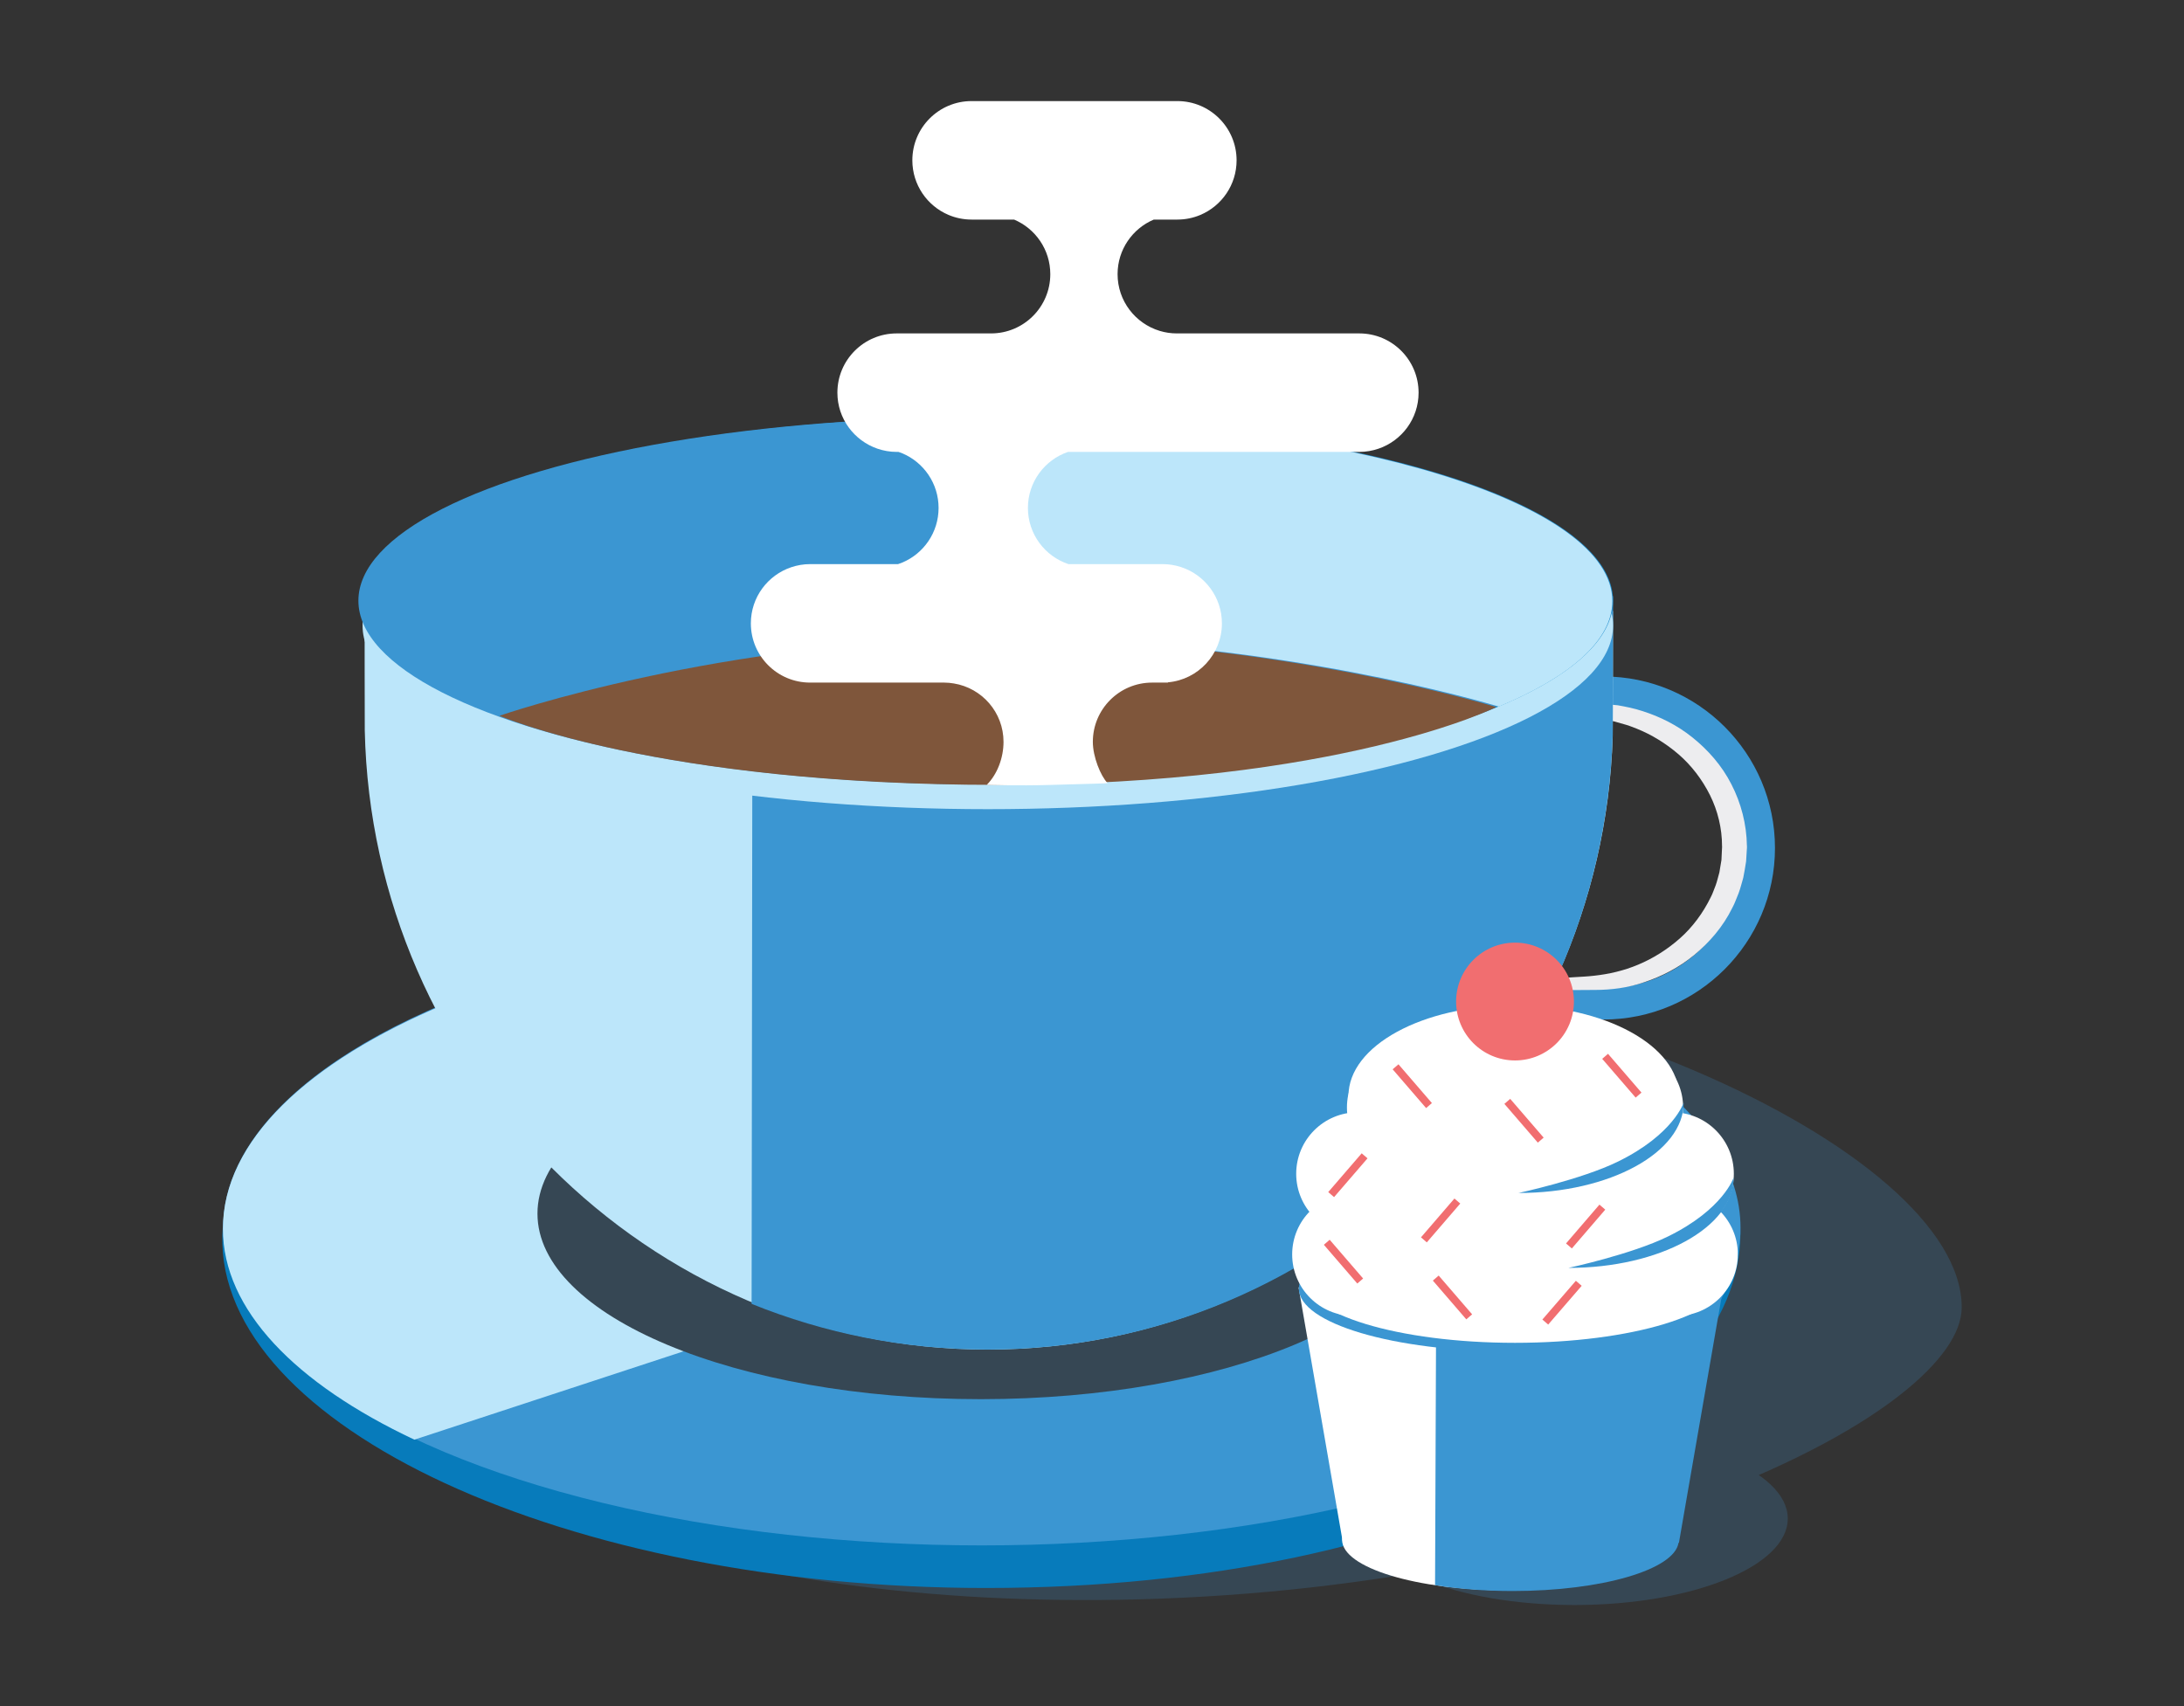<?xml version="1.0" encoding="utf-8"?>
<!-- Generator: Adobe Illustrator 16.0.0, SVG Export Plug-In . SVG Version: 6.00 Build 0)  -->
<!DOCTYPE svg PUBLIC "-//W3C//DTD SVG 1.1//EN" "http://www.w3.org/Graphics/SVG/1.1/DTD/svg11.dtd">
<svg version="1.1" id="Layer_1" xmlns="http://www.w3.org/2000/svg" xmlns:xlink="http://www.w3.org/1999/xlink" x="0px" y="0px"
	 width="320px" height="250px" viewBox="0 0 320 250" enable-background="new 0 0 320 250" xml:space="preserve">
<rect x="0" y="0" width="320" height="250" fill="#333333" stroke="none"/>
<g>
	<g>
		<g>
			<g>
			</g>
			<g>
				<path fill="#364754" d="M287.431,191.566c0,15.097-50.455,40.919-120.551,42.789c-61.372,1.636-111.943-16.112-113.03-41.792
					c-1.088-25.678,47.754-48.604,109.093-51.201C224.28,138.765,287.431,168.524,287.431,191.566z"/>
				<path fill="#077BBB" d="M255.003,180.84c0,25.7-43.949,51.851-110.557,51.851c-61.394,0-112.613-23.693-111.868-51.701
					c0.683-25.694,50.475-41.377,111.868-41.377S255.003,155.137,255.003,180.84z"/>
				<ellipse fill="#3B96D2" cx="143.857" cy="179.915" rx="111.162" ry="46.536"/>
				<path fill="#BCE6FA" d="M60.714,210.957c-17.452-8.22-28.054-19.046-28.054-30.908c0-25.7,49.768-46.534,111.162-46.534
					c37.96,0,71.476,7.964,91.53,20.12"/>
				<path fill="#364754" d="M208.655,177.834c0,15.016-29.082,27.189-64.953,27.189c-35.872,0-64.952-12.174-64.952-27.189
					c0-15.02,29.08-27.194,64.952-27.194C179.573,150.64,208.655,162.814,208.655,177.834z"/>
			</g>
			<g>
				<g>
					<path fill="#3B96D2" d="M234.938,149.394h-13.732v-4.56h13.732c11.344,0,20.572-9.23,20.572-20.575
						s-9.229-20.574-20.572-20.574c-4.027,0-14.031-0.07-14.031-0.07l0.033-4.56c0,0,9.98,0.071,13.998,0.071
						c13.857,0,25.132,11.274,25.132,25.133C260.07,138.118,248.796,149.394,234.938,149.394z"/>
					<path fill="#EDEDEF" d="M219.101,104.069c0,0,0.357-0.031,1.031-0.093c0.674-0.054,1.66-0.164,2.918-0.249
						c1.256-0.092,2.781-0.215,4.531-0.312c1.77-0.089,3.68-0.275,5.922-0.276c1.049-0.051,2.264,0.086,3.512,0.204
						c1.204,0.212,2.45,0.456,3.693,0.871c2.486,0.793,5.023,2.033,7.279,3.853c2.252,1.804,4.303,4.106,5.701,6.863
						c1.416,2.738,2.229,5.872,2.27,9.025l0.004,0.073l0.003,0.037c-0.001,0.058,0.005-0.075-0.001,0.138l-0.008,0.134l-0.018,0.269
						l-0.033,0.538l-0.066,1.073c-0.127,0.802-0.254,1.63-0.42,2.418c-0.225,0.75-0.402,1.517-0.676,2.244
						c-0.309,0.715-0.545,1.461-0.918,2.136c-1.357,2.78-3.385,5.108-5.613,6.941c-2.234,1.847-4.756,3.123-7.233,3.948
						c-2.476,0.863-4.956,1.143-7.199,1.153c-1.142,0.013-9.223,0.083-10.479-0.016c-2.512-0.203-3.932,0.854-3.932,0.854
						s1.436-1.982,3.947-2.186c1.256-0.099,2.781-0.229,4.531-0.335c0.875-0.058,1.807-0.119,2.787-0.184
						c0.984-0.06,2.023-0.101,3.031-0.226c2.043-0.231,4.23-0.708,6.371-1.615c2.14-0.896,4.229-2.191,6.092-3.839
						c1.866-1.65,3.407-3.734,4.531-6.037c0.307-0.565,0.481-1.189,0.734-1.781c0.219-0.606,0.348-1.24,0.531-1.858l0.303-1.816
						l0.051-1.075l0.025-0.538l0.014-0.269l0.006-0.135c-0.006,0.19-0.003,0.035-0.004,0.07l-0.002-0.031l-0.004-0.06
						c0.002-2.593-0.623-5.172-1.766-7.469c-1.148-2.292-2.721-4.355-4.607-5.983c-1.885-1.624-3.988-2.896-6.143-3.761
						c-0.547-0.19-1.068-0.444-1.619-0.581c-0.545-0.155-1.082-0.308-1.611-0.458c-1.051-0.199-2.051-0.446-3.162-0.509
						c-0.268-0.027-0.533-0.053-0.795-0.078l-0.197-0.02c0.021-0.004-0.107-0.007-0.152-0.012l-0.389-0.021
						c-0.516-0.031-1.019-0.062-1.51-0.091c-0.98-0.069-1.911-0.134-2.786-0.195c-1.749-0.114-3.274-0.251-4.53-0.355
						c-1.256-0.097-2.242-0.214-2.914-0.276C219.458,104.106,219.101,104.069,219.101,104.069z"/>
				</g>
				<path fill="#BCE6FA" d="M236.338,89.54c0,0.968-0.015,17.432-0.044,18.394c-1.529,49.268-41.955,89.819-91.595,89.819
					c-49.95,0-90.206-41.045-91.253-90.745c-0.014-0.655-0.021-16.812-0.021-17.468H236.338z"/>
				<path fill="#3B96D2" d="M110.259,89.843h33.367l92.714-2.479c0,0.976-0.016,19.383-0.045,20.351
					c-1.54,49.626-41.599,90.038-91.597,90.038c-12.225,0-23.896-2.377-34.573-6.694"/>
				<ellipse fill="#BCE6FA" cx="144.733" cy="91.669" rx="91.612" ry="26.901"/>
				<ellipse fill="#218ECD" cx="144.732" cy="88.021" rx="91.612" ry="26.902"/>
				<ellipse fill="#3B96D2" cx="144.125" cy="88.021" rx="91.612" ry="26.901"/>
				<path fill="#7F563B" d="M219.237,103.61c0,0-22.663,11.401-73.039,11.401c-49.768,0-73.019-10.125-73.019-10.125
					s32.695-11.365,73.029-11.365C186.54,93.521,219.237,103.61,219.237,103.61z"/>
				<path fill="#BCE6FA" d="M150.273,93.518c37.259,0.542,67.189,9.376,69.333,10.023c10.479-4.373,16.633-9.705,16.633-15.459
					c0-14.346-38.241-26.068-86.423-26.857"/>
			</g>
		</g>
		<g>
			<ellipse fill="#364754" cx="230.701" cy="222.521" rx="31.243" ry="12.666"/>
			<path fill="#FFFFFF" d="M226.761,149.661c-0.311,0-0.563-0.251-0.563-0.563c0-2.402-1.956-4.357-4.358-4.357
				c-0.312,0-0.563-0.252-0.563-0.563c0-0.312,0.252-0.563,0.563-0.563c3.024,0,5.483,2.46,5.483,5.483
				C227.323,149.41,227.071,149.661,226.761,149.661z"/>
			<path fill="#3B96D2" d="M197.32,225.597"/>
			<g>
				<g>
					<polygon fill="#FFFFFF" points="245.338,225.983 196.747,225.983 190.268,188.65 251.817,188.65 					"/>
					<ellipse fill="#FFFFFF" cx="220.99" cy="225.628" rx="24.348" ry="7.414"/>
				</g>
			</g>
			<path fill="#3B96D2" d="M210.265,232.278c3.396,0.547,7.271,0.857,11.383,0.857c13.053,0,23.676-3.13,24.289-7.06h0.059
				l6.479-37.332h-42.039"/>
			<ellipse fill="#3B96D2" cx="221.413" cy="188.814" rx="31.103" ry="9.219"/>
			<path fill="#FFFFFF" d="M245.624,192.824h-47.287c-4.975,0-9.008-4.032-9.008-9.006c0-4.976,4.033-9.008,9.008-9.008h47.287
				c4.975,0,9.008,4.032,9.008,9.008C254.632,188.792,250.599,192.824,245.624,192.824z"/>
			<path fill="#FFFFFF" d="M245.035,181.003h-46.108c-4.975,0-9.008-4.033-9.008-9.008s4.033-9.006,9.008-9.006h46.108
				c4.975,0,9.007,4.031,9.007,9.006S250.01,181.003,245.035,181.003z"/>
			<path fill="#FFFFFF" d="M237.603,171.292h-31.244c-4.975,0-9.006-4.033-9.006-9.008s4.031-9.007,9.006-9.007h31.244
				c4.975,0,9.008,4.032,9.008,9.007S242.577,171.292,237.603,171.292z"/>
			<ellipse fill="#FFFFFF" cx="221.788" cy="160.575" rx="24.207" ry="13.25"/>
			<path fill="#3B96D2" d="M246.698,161.561c0,7.317-10.838,13.25-24.207,13.25c0,0,9.221-1.977,14.568-4.598
				C245.197,166.227,246.698,161.561,246.698,161.561z"/>
			<circle fill="#F16E70" cx="221.98" cy="146.758" r="8.632"/>
			<ellipse fill="#FFFFFF" cx="221.976" cy="187.337" rx="30.963" ry="9.43"/>
			
				<rect x="193.078" y="184.38" transform="matrix(0.653 0.757 -0.757 0.653 208.32 -84.897)" fill="#F16E70" width="7.504" height="1.126"/>
			<path fill="#3B96D2" d="M254.017,172.538c0,7.317-10.838,13.25-24.207,13.25c0,0,9.221-1.977,14.568-4.598
				C252.516,177.204,254.017,172.538,254.017,172.538z"/>
			
				<rect x="196.925" y="168.526" transform="matrix(0.757 0.653 -0.653 0.757 160.49 -87.168)" fill="#F16E70" width="1.127" height="7.505"/>
			
				<rect x="203.117" y="158.673" transform="matrix(0.653 0.757 -0.757 0.653 192.383 -101.419)" fill="#F16E70" width="7.504" height="1.124"/>
			
				<rect x="219.537" y="163.738" transform="matrix(0.653 0.757 -0.757 0.653 201.867 -112.093)" fill="#F16E70" width="7.504" height="1.126"/>
			
				<rect x="233.852" y="157.144" transform="matrix(0.653 0.757 -0.757 0.653 201.859 -125.224)" fill="#F16E70" width="7.506" height="1.126"/>
			
				<rect x="228.355" y="187.009" transform="matrix(0.757 0.654 -0.654 0.757 180.335 -103.234)" fill="#F16E70" width="1.125" height="7.504"/>
			
				<rect x="209.028" y="189.634" transform="matrix(0.653 0.757 -0.757 0.653 217.852 -95.154)" fill="#F16E70" width="7.506" height="1.127"/>
			
				<rect x="210.482" y="174.951" transform="matrix(0.758 0.653 -0.653 0.758 167.8 -94.435)" fill="#F16E70" width="1.127" height="7.506"/>
			
				<rect x="231.734" y="176.031" transform="matrix(0.758 0.652 -0.652 0.758 173.467 -108.006)" fill="#F16E70" width="1.126" height="7.506"/>
		</g>
	</g>
	<path fill="#FFFFFF" d="M199.167,48.856h-26.734c-0.873,0-1.711-0.128-2.504-0.368c-3.574-1.078-6.181-4.389-6.181-8.314
		c0-3.597,2.188-6.684,5.304-7.999h0.877h2.573c1.198,0,2.339-0.242,3.378-0.682c3.117-1.318,5.305-4.402,5.305-8.001
		c0-4.794-3.889-8.681-8.683-8.681h-30.145c-4.793,0-8.68,3.887-8.68,8.681c0,3.599,2.187,6.683,5.303,8.001
		c1.039,0.439,2.181,0.682,3.377,0.682h0.68h5.547c3.116,1.315,5.306,4.402,5.306,7.999c0,4.797-3.889,8.682-8.685,8.682h-2.168
		h-11.658c-4.795,0-8.684,3.887-8.684,8.685c0,3.808,2.461,7.038,5.876,8.207c0.882,0.301,1.822,0.471,2.808,0.471h0.268
		c0.198,0.067,0.396,0.137,0.589,0.218c3.106,1.323,5.285,4.402,5.285,7.992c0,3.588-2.179,6.67-5.285,7.99
		c-0.214,0.091-0.432,0.167-0.654,0.242h-12.886c-0.96,0-1.882,0.163-2.745,0.45c-3.448,1.149-5.936,4.396-5.936,8.231
		c0,4.795,3.885,8.68,8.681,8.68h19.658c0.482,0,0.95,0.049,1.41,0.127c4.123,0.675,7.272,4.242,7.272,8.556
		c0,2.338-0.908,4.754-2.459,6.305c0,0,4.656,0.15,9.25,0.01c6.343-0.194,8.512-0.208,8.437-0.286c-1-1.05-2.141-3.833-2.141-6.028
		c0-4.796,3.886-8.684,8.682-8.684h1.547h0.77v-0.039c4.434-0.386,7.912-4.107,7.912-8.641c0-3.835-2.49-7.082-5.939-8.231
		c-0.862-0.287-1.781-0.45-2.742-0.45h-4.008h-9.797c-3.448-1.149-5.937-4.399-5.937-8.232c0-3.813,2.458-7.042,5.874-8.21h9.86
		h32.824c0.984,0,1.926-0.17,2.809-0.471c3.416-1.168,5.873-4.398,5.873-8.207C207.849,52.743,203.962,48.856,199.167,48.856z"/>
</g>
</svg>
